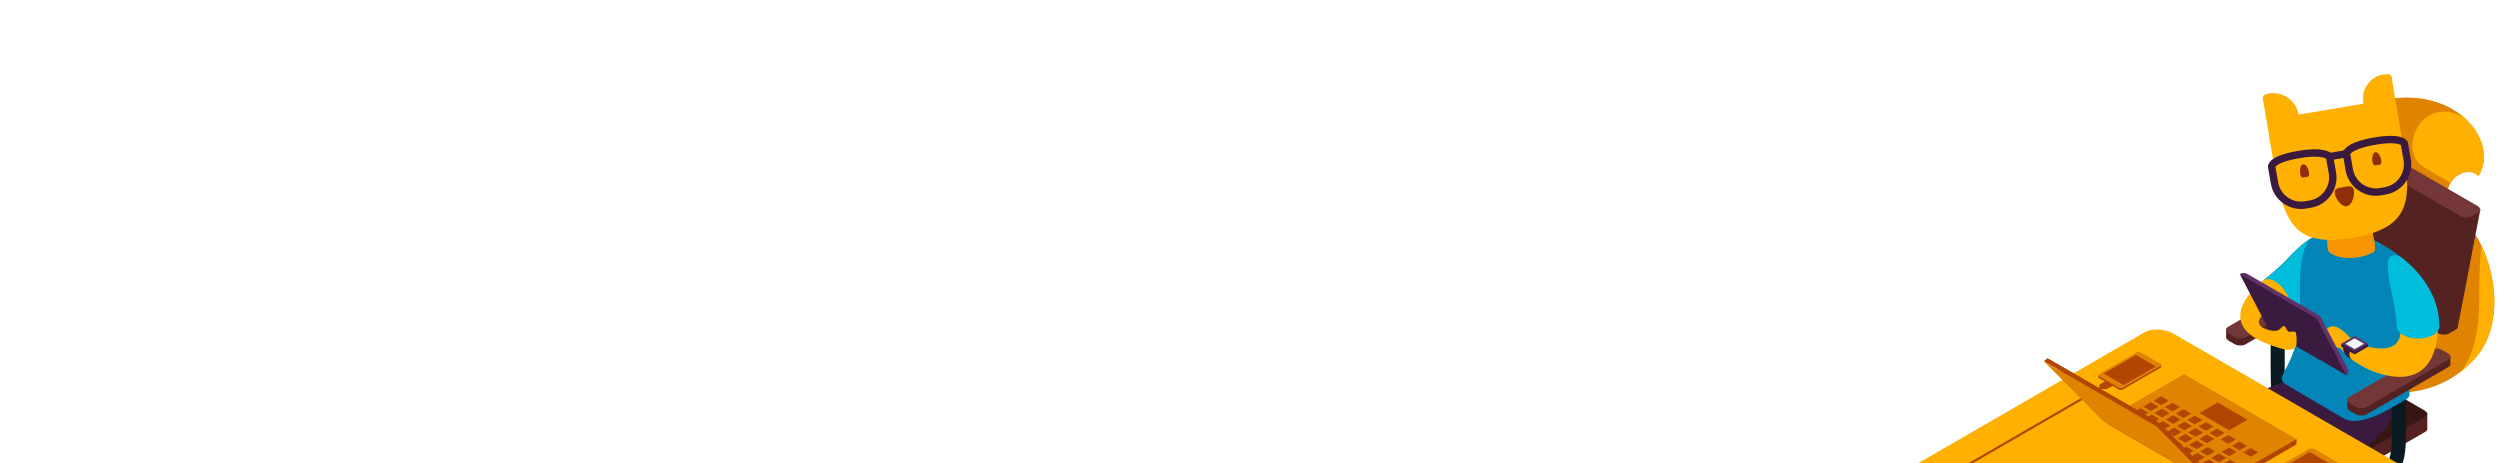 <?xml version="1.0" encoding="UTF-8"?>
<svg width="1025px" height="190px" viewBox="0 0 1025 190" version="1.1" xmlns="http://www.w3.org/2000/svg" xmlns:xlink="http://www.w3.org/1999/xlink">
    <!-- Generator: Sketch 53.2 (72643) - https://sketchapp.com -->
    <title>04_hero_mobileappdeveloper</title>
    <desc>Created with Sketch.</desc>
    <defs>
        <polygon id="path-1" points="0.239 0.115 15.072 0.115 15.072 21.164 0.239 21.164"></polygon>
    </defs>
    <g id="04_hero_mobileappdeveloper" stroke="none" stroke-width="1" fill="none" fill-rule="evenodd">
        <rect x="0" y="0" width="1025" height="190"></rect>
        <g id="Group-215" transform="translate(905, 153.5) scale(-1, 1) translate(-905, -153.5) translate(785, 30)">
            <path d="M43.875,130.821 C43.875,130.821 24.772,133.292 10.208,116.898 C-4.355,100.504 3.338,70.148 16.282,58.563 C29.226,46.979 14.304,36.251 8.843,42.175 C-0.714,27.137 21.131,-0.205 57.994,13.922 C94.856,28.048 58.428,129.24 43.875,130.821" id="Fill-1" fill="#DF8300"></path>
            <path d="M8.843,42.175 C11.859,38.903 17.758,40.711 20.258,44.936 C22.406,43.753 25.919,41.745 31.353,38.455 C42.096,31.952 32.712,8.31 14.808,18.112 C6.871,25.048 4.288,35.007 8.843,42.175" id="Fill-3" fill="#FFB000"></path>
            <path d="M15.601,122.014 C11.448,116.176 8.535,107.066 8.535,92.99 C8.535,83.767 8.193,76.451 7.638,70.65 C0.856,84.82 -0.615,104.714 10.208,116.898 C11.954,118.863 13.765,120.555 15.601,122.014" id="Fill-5" fill="#FFB000"></path>
            <path d="M18.086,105.088 L20.976,106.759 C22.137,107.43 24.165,107.347 25.506,106.572 L58.489,87.503 C59.248,87.064 62.658,116.879 62.63,116.348 C62.609,115.942 59.317,85.176 58.814,84.885 L55.923,83.214 C54.762,82.543 52.734,82.627 51.394,83.402 L18.411,102.47 C17.62,102.927 17.245,103.523 17.309,104.072 C17.353,104.454 17.61,104.813 18.086,105.088" id="Fill-7" fill="#552222"></path>
            <path d="M91.146,96.4 L91.146,120.826 C91.146,136.887 90.221,140.047 79.805,147.077" id="Stroke-9" stroke="#091B21" stroke-width="5.765"></path>
            <path d="M101.437,144.23 L68.417,125.14 C67.256,124.469 65.228,124.553 63.888,125.328 L38.158,140.202 L29.803,139.671 L29.796,145.921 C29.813,146.332 30.071,146.721 30.579,147.015 L73.41,171.775 C74.571,172.446 76.599,172.363 77.939,171.588 L110.922,152.519 C111.624,152.114 111.998,151.6 112.029,151.106 L112.03,144.904 L101.437,144.23 Z" id="Fill-11" fill="#552222"></path>
            <polygon id="Fill-13" fill="#394850" points="51.859 159.316 60.237 164.16 60.237 158.658 51.859 153.848"></polygon>
            <path d="M73.41,165.699 L30.579,140.938 C30,140.603 29.746,140.144 29.803,139.671 C29.861,139.196 30.233,138.708 30.904,138.32 L63.888,119.252 C65.228,118.477 67.256,118.393 68.417,119.064 L111.247,143.825 C111.749,144.115 112.007,144.499 112.03,144.904 C112.059,145.435 111.683,146.003 110.922,146.443 L77.939,165.511 C76.599,166.286 74.571,166.37 73.41,165.699" id="Fill-15" fill="#391616"></path>
            <path d="M41.484,125.111 C41.484,125.111 39.447,143.726 55.023,152.84 C70.598,161.954 78.609,161.954 78.609,161.954 L104.58,144.333 C104.58,144.333 106.805,138.347 103.771,134.454 C100.737,130.56 92.467,127.809 82.544,124.83 C72.621,121.851 41.484,125.111 41.484,125.111" id="Fill-17" fill="#3A1A3E"></path>
            <path d="M41.484,125.111 L41.484,149.537 C41.484,165.597 47.687,166.615 58.557,160.31" id="Stroke-19" stroke="#091B21" stroke-width="5.765"></path>
            <path d="M133.978,109.803 L3.19,185.412 C1.275,186.52 0.304,184.86 0.304,186.204 C0.304,186.697 0.304,189.332 0.305,189.357 C0.34,190.435 1.012,191.458 2.344,192.229 L94.321,245.402 C97.343,247.149 102.623,246.93 106.112,244.912 L236.9,169.303 C240.39,167.285 240.769,164.233 237.747,162.486 L145.769,109.313 C142.747,107.566 137.467,107.785 133.978,109.803" id="Fill-21" fill="#DF8300"></path>
            <path d="M133.978,106.764 L3.19,182.374 C1.264,183.488 0.285,184.916 0.304,186.267 C0.318,187.363 0.989,188.408 2.344,189.19 L94.321,242.364 C97.343,244.111 102.623,243.892 106.112,241.874 L236.9,166.265 C240.39,164.247 240.769,161.195 237.747,159.448 L145.769,106.275 C142.747,104.528 137.467,104.747 133.978,106.764" id="Fill-23" fill="#FFB000"></path>
            <path d="M76.875,85.844 L70.003,87.488 L70,90.686 C70.021,91.092 70.279,91.476 70.782,91.767 L104.416,111.211 C105.577,111.882 107.604,111.798 108.945,111.023 L111.185,109.728 C111.893,109.319 112.268,108.799 112.293,108.3 L112.293,105.165 L76.875,85.844 Z" id="Fill-25" fill="#552222"></path>
            <path d="M104.416,108.173 L70.782,88.729 C70.213,88.4 69.958,87.951 70.003,87.488 C70.05,87.005 70.423,86.506 71.107,86.11 L73.347,84.816 C74.687,84.04 76.715,83.956 77.876,84.628 L111.51,104.072 C112.018,104.365 112.276,104.755 112.293,105.165 C112.315,105.692 111.939,106.254 111.185,106.69 L108.945,107.985 C107.604,108.76 105.576,108.844 104.416,108.173" id="Fill-27" fill="#4C6370"></path>
            <path d="M104.416,108.173 L70.782,88.729 C70.213,88.4 69.958,87.951 70.003,87.488 C70.05,87.005 70.423,86.506 71.107,86.11 L73.347,84.816 C74.687,84.04 76.715,83.956 77.876,84.628 L111.51,104.072 C112.018,104.365 112.276,104.755 112.293,105.165 C112.315,105.692 111.939,106.254 111.185,106.69 L108.945,107.985 C107.604,108.76 105.576,108.844 104.416,108.173" id="Fill-29" fill="#733737"></path>
            <polygon id="Fill-31" fill="#552222" points="8.079 55.987 17.309 104.072 59.596 85.967 50.374 38.019"></polygon>
            <path d="M72.461,70.567 C72.461,70.567 72.434,89.669 87.435,99.544 C92.643,98.466 97.021,84.943 97.021,84.943 C97.021,84.943 94.298,82.875 90.029,79.055 C87.693,76.964 83.369,71.523 77.821,67.87 C75.55,68.34 72.461,70.567 72.461,70.567" id="Fill-33" fill="#3A1A3E"></path>
            <path d="M98.594,89.041 C98.366,92.973 95.331,97.596 91.815,99.365 C90.058,100.249 88.512,100.253 87.435,99.544 C86.358,98.835 85.749,97.413 85.862,95.446 C86.09,91.513 89.125,86.891 92.641,85.122 C94.399,84.237 95.944,84.234 97.021,84.943 C98.098,85.652 98.708,87.074 98.594,89.041" id="Fill-35" fill="#9DAEB8"></path>
            <path d="M92.892,106.255 C92.892,106.255 101.411,104.338 98.119,100.054 C94.1,94.826 87.292,94.996 87.292,94.996 C87.292,94.996 84.431,95.18 85.476,89.021 C86.52,82.862 90.447,79.799 97.021,84.943 C103.596,90.087 116.418,104.338 93.013,111.793 C88.445,113.138 92.892,106.255 92.892,106.255" id="Fill-37" fill="#FFB000"></path>
            <path d="M90.029,79.055 C87.694,76.964 83.37,71.524 77.823,67.872 C77.823,67.871 77.822,67.871 77.821,67.87 C75.053,66.048 72.653,67.255 72.461,70.567 C72.43,71.093 72.463,71.642 72.542,72.199 C72.92,77.025 75.082,91.412 87.435,99.544 C86.358,98.835 85.749,97.413 85.862,95.446 C86.09,91.513 89.125,86.89 92.641,85.122 C94.399,84.237 95.944,84.234 97.021,84.943 C97.021,84.943 94.297,82.875 90.029,79.055" id="Fill-39" fill="#00BDDC"></path>
            <path d="M81.956,96.721 C82.067,87.894 82.98,70.492 76.531,67.186 C71.111,64.407 60.156,63.352 48.498,70.092 C36.84,76.832 37.496,78.716 38.151,87.37 L38.046,121.289 C38.046,131.231 35.326,131.869 38.917,133.946 L46.571,138.371 C56.048,143.353 61.172,143.274 64.282,141.476 L88.12,127.431 C93.152,123.754 81.956,120.008 81.956,96.721" id="Fill-41" fill="#0385B8"></path>
            <path d="M8.862,57.081 L11.752,58.752 C12.913,59.423 14.941,59.339 16.282,58.564 L49.265,39.496 C49.996,39.073 50.372,38.532 50.374,38.019 C50.376,37.591 50.118,37.182 49.59,36.877 L46.7,35.206 C45.539,34.535 43.511,34.619 42.17,35.394 L9.187,54.462 C8.433,54.898 8.057,55.46 8.079,55.987 C8.096,56.397 8.354,56.787 8.862,57.081" id="Fill-43" fill="#733737"></path>
            <path d="M27.213,114.555 L20.341,116.198 L20.337,119.397 C20.359,119.802 20.617,120.187 21.12,120.477 L54.754,139.922 C55.915,140.593 57.942,140.508 59.283,139.733 L61.523,138.438 C62.231,138.029 62.606,137.509 62.631,137.01 L62.631,133.875 L27.213,114.555 Z" id="Fill-45" fill="#552222"></path>
            <path d="M54.754,136.883 L21.12,117.439 C20.551,117.111 20.296,116.661 20.341,116.198 C20.388,115.715 20.761,115.216 21.445,114.821 L23.685,113.526 C25.025,112.751 27.053,112.667 28.214,113.338 L61.848,132.782 C62.356,133.076 62.614,133.465 62.631,133.875 C62.653,134.403 62.277,134.965 61.523,135.4 L59.283,136.695 C57.942,137.47 55.914,137.555 54.754,136.883" id="Fill-47" fill="#733737"></path>
            <path d="M51.991,73.44 C56.954,76.309 66.001,76.801 69.965,73.439 C71.26,72.342 70.599,67.143 71.111,64.407 C72.328,57.899 72.748,51.556 69.254,49.535 C64.291,46.666 60.121,45.942 55.157,48.812 C52.124,50.565 52.654,56.851 52.408,63.257 C52.251,67.335 50.06,72.323 51.991,73.44" id="Fill-49" fill="#F79500"></path>
            <path d="M44.552,1.115 C44.552,1.115 45.218,-2.846 40.781,23.527 C36.344,49.901 34.125,63.087 60.504,67.519 C86.882,71.951 89.1,58.764 93.537,32.391 C97.974,6.018 97.308,9.978 97.308,9.978 L82.567,16.989 L56.189,12.557 L44.552,1.115 Z" id="Fill-51" fill="#FFB000"></path>
            <path d="M81.909,41.252 C81.576,43.231 80.824,42.795 79.834,42.629 C78.844,42.463 77.991,42.629 78.325,40.65 C78.657,38.671 79.73,37.201 80.719,37.367 C81.709,37.533 82.242,39.273 81.909,41.252" id="Fill-53" fill="#8F2E07"></path>
            <path d="M52.295,36.277 C51.962,38.256 51.211,37.82 50.221,37.654 C49.231,37.488 48.378,37.654 48.711,35.675 C49.044,33.695 50.116,32.225 51.106,32.392 C52.096,32.558 52.629,34.297 52.295,36.277" id="Fill-55" fill="#8F2E07"></path>
            <path d="M67.736,49.378 C67.372,51.543 65,54.909 62.834,54.545 C60.668,54.182 59.528,50.226 59.892,48.06 C60.257,45.894 61.987,46.339 64.153,46.703 C66.319,47.067 68.1,47.212 67.736,49.378" id="Fill-57" fill="#8F2E07"></path>
            <g id="Group-61" transform="translate(41.264, 0.189)">
                <mask id="mask-2" fill="white">
                    <use xlink:href="#path-1"></use>
                </mask>
                <g id="Clip-60"></g>
                <path d="M14.924,12.368 C13.958,18.109 8.52,21.981 2.778,21.016 C-2.964,20.052 2.692,16.216 3.658,10.475 C4.624,4.734 0.534,-0.739 6.276,0.226 C12.018,1.191 15.89,6.627 14.924,12.368" id="Fill-59" fill="#FFB000" mask="url(#mask-2)"></path>
            </g>
            <path d="M93.833,18.881 C92.867,24.622 96.957,30.095 91.215,29.13 C85.473,28.166 81.601,22.73 82.566,16.989 C83.533,11.247 88.97,7.375 94.712,8.34 C100.455,9.305 94.799,13.14 93.833,18.881" id="Fill-62" fill="#FFB000"></path>
            <path d="M62.957,32.992 L69.891,34.216" id="Stroke-67" stroke="#3A1A3E" stroke-width="3.034"></path>
            <path d="M79.663,54.006 L77.679,53.656 C71.674,52.596 67.664,46.861 68.723,40.848 L69.891,34.216 C69.891,34.216 71.802,31.468 82.975,33.441 C94.148,35.414 93.622,38.405 93.622,38.405 L92.453,45.038 C91.395,51.051 85.668,55.067 79.663,54.006 Z" id="Stroke-69" stroke="#3A1A3E" stroke-width="3.034"></path>
            <path d="M48.998,48.592 L47.015,48.242 C41.01,47.182 36.999,41.447 38.058,35.434 L39.226,28.802 C39.226,28.802 40.453,25.933 51.619,27.904 C62.785,29.876 62.957,32.991 62.957,32.991 L61.789,39.624 C60.73,45.637 55.004,49.653 48.998,48.592 Z" id="Stroke-71" stroke="#3A1A3E" stroke-width="3.034"></path>
            <path d="M25.471,103.478 C25.562,117.186 31.166,126.285 44.801,124.231 C55.804,122.573 64.674,114.906 65.129,112.885 C68.13,112.126 73.382,109.496 73.382,109.496 C73.382,109.496 72.23,103.84 68.604,103.782 C64.978,103.724 61.648,108.737 59.596,110.104 C57.544,111.471 39.719,118.016 40.819,104.338 C41.918,90.66 25.408,93.966 25.471,103.478" id="Fill-73" fill="#FFB000"></path>
            <path d="M46.014,78.338 C46.014,81.656 43.688,85.69 40.819,87.348 C37.95,89.007 35.624,87.663 35.624,84.345 C35.624,81.028 37.95,76.994 40.819,75.335 C43.688,73.676 46.014,75.021 46.014,78.338" id="Fill-75" fill="#00BDDC"></path>
            <path d="M40.819,75.335 C40.819,75.335 24.864,85.806 24.864,103.782 C28.624,107.547 42.315,103.782 42.315,103.782 C42.315,103.782 42.544,100.367 43.387,94.697 C43.848,91.594 46.014,84.987 46.014,78.338 C44.374,76.696 40.819,75.335 40.819,75.335" id="Fill-77" fill="#00BDDC"></path>
            <path d="M39.759,107.349 C36.352,109.319 30.827,109.319 27.42,107.349 C25.716,106.364 24.864,105.073 24.864,103.782 C24.864,102.491 25.716,101.2 27.42,100.215 C30.827,98.245 36.352,98.245 39.759,100.215 C41.463,101.2 42.315,102.491 42.315,103.782 C42.315,105.073 41.463,106.364 39.759,107.349" id="Fill-79" fill="#00BDDC"></path>
            <path d="M63.007,123.846 L63.007,123.846 L106.676,82.399 C105.831,81.762 104.688,81.693 103.772,82.222 L74.368,99.221 C73.965,99.454 73.636,99.797 73.42,100.21 L62.423,121.248 C61.957,122.141 62.204,123.24 63.007,123.846" id="Fill-81" fill="#62316A"></path>
            <path d="M63.007,123.846 L94.539,105.617 L106.676,82.399 L75.802,100.248 C75.372,100.496 75.022,100.862 74.791,101.303 L63.007,123.846 Z" id="Fill-83" fill="#3A1A3E"></path>
            <path d="M100.629,107.781 C89.724,114.555 83.638,114.555 83.432,111.161 C83.3,108.98 83.406,106.154 84.114,105.951 C84.822,105.749 86.489,106.58 87.223,105.455 C87.958,104.331 87.958,103.536 88.969,103.782 C89.98,104.027 90.302,107.833 98.607,103.816 C101.014,102.652 105.135,104.981 100.629,107.781" id="Fill-85" fill="#FFB000"></path>
            <polygon id="Fill-87" fill="#3A1A3E" points="59.595 115.309 54.107 112.138 54.107 110.922 65.081 110.922 65.081 112.138"></polygon>
            <polygon id="Fill-89" fill="#62316A" points="59.595 114.094 54.107 110.922 59.595 107.75 65.081 110.922"></polygon>
            <polygon id="Fill-91" fill="#F2F6F7" points="59.592 113.139 55.764 110.925 59.594 108.71 63.421 110.925"></polygon>
            <path d="M61.525,114.094 C61.525,114.094 62.304,116.34 60.691,117.465 C63.531,116.049 64.595,114.194 64.252,112.322 C62.78,113.041 61.525,114.094 61.525,114.094" id="Fill-93" fill="#3A1A3E"></path>
            <polygon id="Fill-95" fill="#B24500" points="161.038 143.741 114.925 170.4 83.425 152.189 83.425 150.042 161.038 141.594"></polygon>
            <polygon id="Fill-97" fill="#DF8300" points="161.038 141.594 114.925 168.252 83.425 150.042 129.539 123.384"></polygon>
            <polygon id="Fill-101" fill="#B24500" points="119.51 158.36 116.418 160.148 119.51 161.935 122.602 160.148"></polygon>
            <polygon id="Fill-103" fill="#B24500" points="124.095 155.71 121.003 157.497 124.095 159.285 127.186 157.497"></polygon>
            <polygon id="Fill-105" fill="#B24500" points="128.679 153.059 125.588 154.847 128.679 156.634 131.771 154.847"></polygon>
            <polygon id="Fill-107" fill="#B24500" points="133.264 150.409 130.173 152.196 133.264 153.984 136.356 152.196"></polygon>
            <polygon id="Fill-109" fill="#B24500" points="137.849 147.758 134.758 149.545 137.849 151.333 140.941 149.546"></polygon>
            <polygon id="Fill-111" fill="#B24500" points="142.434 145.107 139.343 146.895 142.434 148.682 145.526 146.895"></polygon>
            <polygon id="Fill-113" fill="#B24500" points="147.019 142.457 143.927 144.244 147.019 146.032 150.111 144.244"></polygon>
            <polygon id="Fill-115" fill="#B24500" points="151.604 139.806 148.512 141.594 151.604 143.381 154.696 141.594"></polygon>
            <polygon id="Fill-117" fill="#B24500" points="110.697 158.566 107.605 160.354 110.697 162.141 113.788 160.354"></polygon>
            <polygon id="Fill-119" fill="#B24500" points="115.282 155.916 112.19 157.703 115.282 159.491 118.373 157.703"></polygon>
            <polygon id="Fill-121" fill="#B24500" points="119.867 153.265 116.775 155.053 119.867 156.84 122.958 155.053"></polygon>
            <polygon id="Fill-123" fill="#B24500" points="124.451 150.615 121.36 152.402 124.451 154.19 127.543 152.402"></polygon>
            <polygon id="Fill-125" fill="#B24500" points="129.036 147.964 125.945 149.752 129.036 151.539 132.128 149.752"></polygon>
            <polygon id="Fill-127" fill="#B24500" points="133.621 145.314 130.529 147.101 133.621 148.889 136.713 147.101"></polygon>
            <polygon id="Fill-129" fill="#B24500" points="138.206 142.663 135.114 144.451 138.206 146.238 141.298 144.451"></polygon>
            <polygon id="Fill-131" fill="#B24500" points="142.791 140.013 139.699 141.8 142.791 143.588 145.883 141.8"></polygon>
            <polygon id="Fill-133" fill="#B24500" points="147.376 137.362 144.284 139.15 147.376 140.937 150.467 139.15"></polygon>
            <polygon id="Fill-135" fill="#B24500" points="111.054 153.471 107.962 155.259 111.054 157.046 114.145 155.259"></polygon>
            <polygon id="Fill-137" fill="#B24500" points="120.223 148.171 117.131 149.958 120.223 151.745 123.315 149.958"></polygon>
            <polygon id="Fill-139" fill="#B24500" points="124.808 145.52 121.716 147.307 124.808 149.095 127.9 147.307"></polygon>
            <polygon id="Fill-141" fill="#B24500" points="129.393 142.87 126.301 144.657 129.393 146.444 132.485 144.657"></polygon>
            <polygon id="Fill-143" fill="#B24500" points="133.978 140.219 130.886 142.006 133.978 143.794 137.07 142.006"></polygon>
            <polygon id="Fill-145" fill="#B24500" points="138.563 137.568 135.471 139.356 138.563 141.143 141.654 139.356"></polygon>
            <polygon id="Fill-147" fill="#B24500" points="143.148 134.918 140.056 136.705 143.148 138.493 146.239 136.705"></polygon>
            <polygon id="Fill-149" fill="#B24500" points="102.24 153.678 99.149 155.465 102.24 157.253 105.332 155.465"></polygon>
            <polygon id="Fill-151" fill="#B24500" points="106.825 151.027 103.734 152.815 106.825 154.602 109.917 152.815"></polygon>
            <polygon id="Fill-153" fill="#B24500" points="111.41 148.377 108.319 150.164 111.41 151.952 114.502 150.164"></polygon>
            <polygon id="Fill-155" fill="#B24500" points="115.995 145.726 112.904 147.514 115.995 149.301 119.087 147.514"></polygon>
            <polygon id="Fill-157" fill="#B24500" points="120.58 143.076 117.488 144.863 120.58 146.651 123.672 144.863"></polygon>
            <polygon id="Fill-159" fill="#B24500" points="125.165 140.425 122.073 142.212 125.165 144 128.256 142.213"></polygon>
            <polygon id="Fill-161" fill="#B24500" points="129.75 137.774 126.658 139.562 129.75 141.349 132.841 139.562"></polygon>
            <polygon id="Fill-163" fill="#B24500" points="134.335 135.124 131.243 136.911 134.335 138.699 137.426 136.911"></polygon>
            <polygon id="Fill-165" fill="#B24500" points="138.919 132.473 135.828 134.261 138.919 136.048 142.011 134.261"></polygon>
            <polygon id="Fill-167" fill="#B24500" points="115.784 135.002 103.522 142.09 110.99 146.407 123.251 139.319"></polygon>
            <polygon id="Fill-169" fill="#B24500" points="161.038 141.594 114.925 168.252 139.435 143.556 185.548 116.898"></polygon>
            <polyline id="Fill-171" fill="#B24500" points="185.548 116.898 187.054 118.086 140.941 144.745 139.435 143.556"></polyline>
            <path d="M84.608,175.542 L97.601,168.03 C98.01,167.794 98.224,167.494 98.235,167.206 C98.235,167.201 98.235,165.971 98.235,165.966 C98.238,165.72 98.091,166.708 97.787,166.533 L78.417,155.334 C77.753,154.951 76.593,154.999 75.827,155.442 L62.833,162.953 C62.41,163.198 62.196,162.29 62.199,162.587 C62.199,162.593 62.199,163.82 62.2,163.826 C62.21,164.06 62.357,164.283 62.648,164.451 L82.018,175.649 C82.681,176.033 83.841,175.985 84.608,175.542" id="Fill-183" fill="#B24500"></path>
            <path d="M84.608,174.326 L97.601,166.815 C98.021,166.572 98.236,166.261 98.235,165.966 C98.235,165.723 98.088,165.491 97.787,165.317 L78.417,154.119 C77.753,153.736 76.593,153.784 75.827,154.227 L62.833,161.738 C62.413,161.981 62.199,162.292 62.199,162.587 C62.2,162.83 62.348,163.062 62.648,163.236 L82.018,174.434 C82.681,174.818 83.841,174.77 84.608,174.326" id="Fill-185" fill="#DF8300"></path>
            <polygon id="Fill-187" fill="#B24500" points="95.667 165.514 82.357 173.208 64.767 163.039 78.077 155.345"></polygon>
            <path d="M161.681,126.2 L163.668,127.349 C164.535,127.85 164.535,128.67 163.668,129.172 C162.8,129.673 161.382,129.673 160.514,129.172 L158.528,128.023 L161.681,126.2 Z" id="Fill-201" fill="#B24500"></path>
            <polyline id="Stroke-203" stroke="#B24500" stroke-width="0.91" points="163.364 128.868 232.476 168.822 232.476 190.614"></polyline>
            <path d="M156.33,129.682 L164.297,125.077 C164.547,124.932 164.678,124.748 164.685,124.572 C164.685,124.569 164.685,123.815 164.685,123.812 C164.687,123.661 164.597,124.267 164.411,124.159 L148.863,115.17 C148.456,114.935 147.744,114.965 147.274,115.236 L139.308,119.842 C139.049,119.992 138.917,119.435 138.92,119.617 L138.92,120.376 C138.926,120.52 139.016,120.657 139.194,120.76 L154.742,129.748 C155.149,129.983 155.86,129.954 156.33,129.682" id="Fill-205" fill="#B24500"></path>
            <path d="M156.33,128.937 L164.297,124.332 C164.554,124.183 164.686,123.993 164.685,123.812 C164.685,123.663 164.595,123.52 164.411,123.414 L148.863,114.425 C148.456,114.19 147.745,114.22 147.274,114.491 L139.308,119.097 C139.051,119.246 138.919,119.437 138.919,119.617 C138.92,119.766 139.01,119.908 139.194,120.015 L154.742,129.003 C155.149,129.238 155.86,129.209 156.33,128.937" id="Fill-207" fill="#DF8300"></path>
            <polygon id="Fill-209" fill="#B24500" points="141.125 120.259 154.319 127.887 162.48 123.169 149.286 115.542"></polygon>
            <path d="M139.435,143.556 L185.548,116.898" id="Fill-211" fill="#B24500"></path>
            <polygon id="Fill-213" fill="#DF8300" points="162.544 142.782 116.431 169.44 140.941 144.745 187.054 118.087"></polygon>
        </g>
    </g>
</svg>
